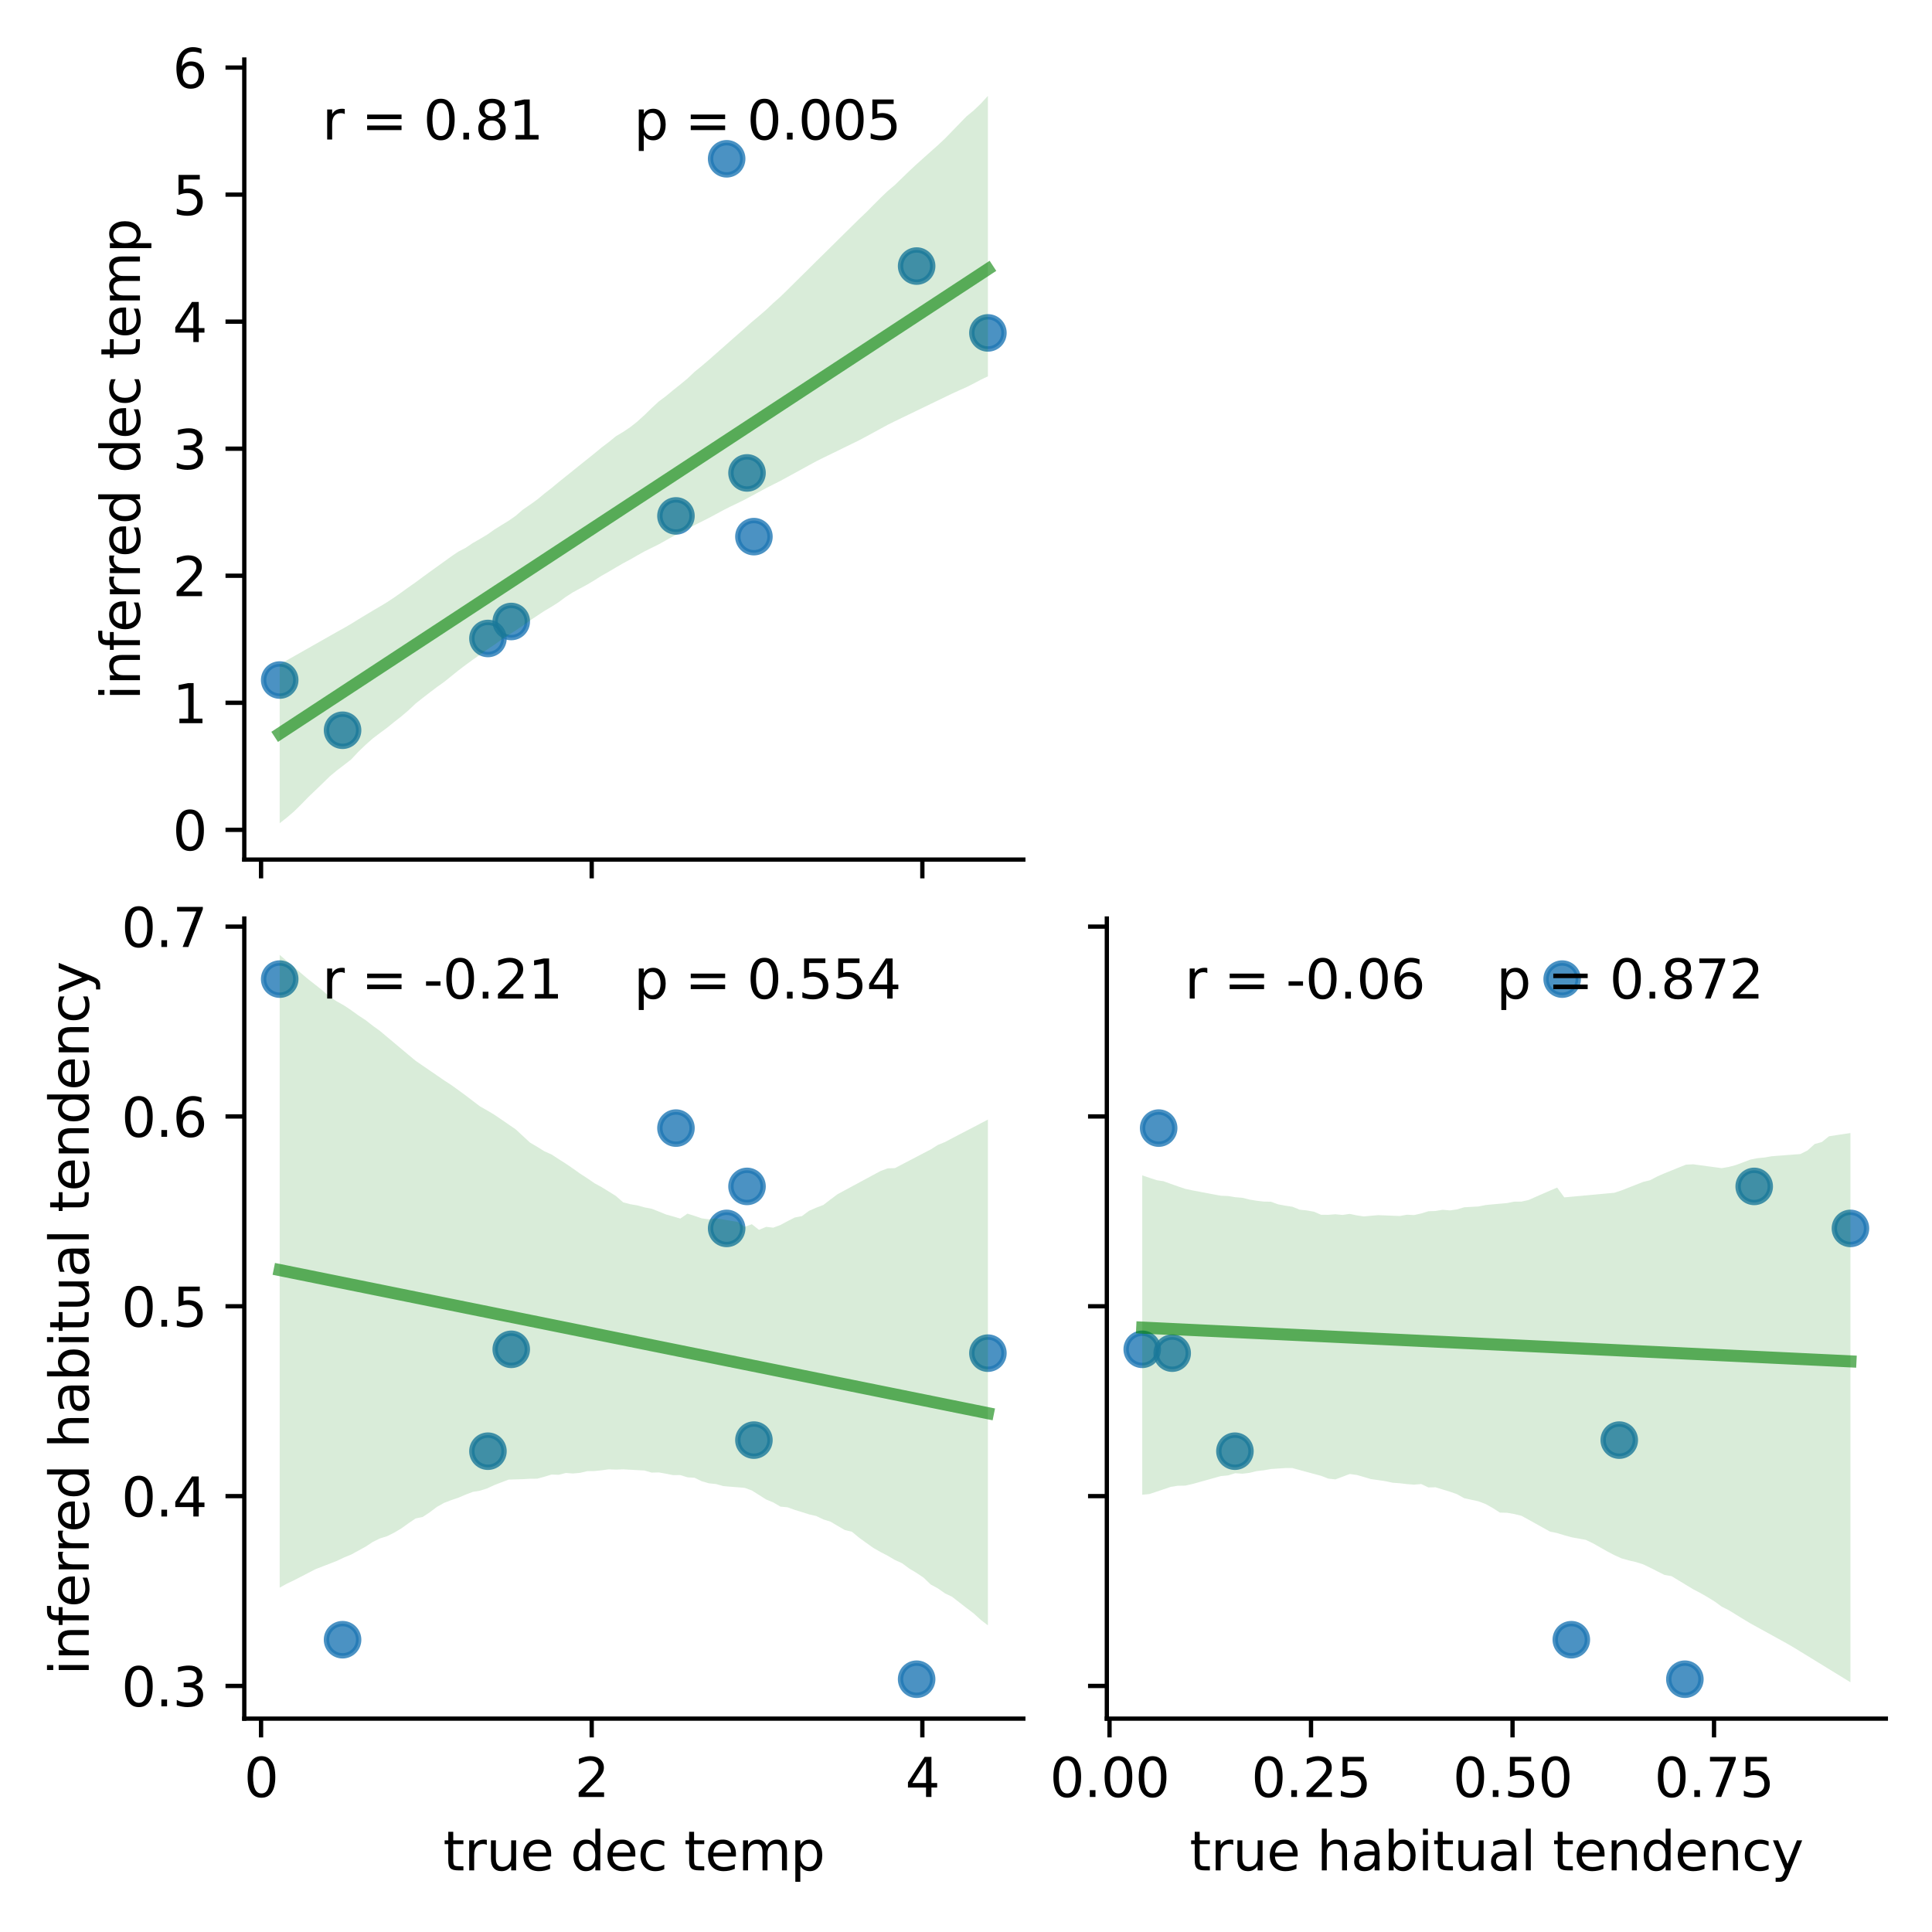 <?xml version="1.0" encoding="utf-8" standalone="no"?>
<!DOCTYPE svg PUBLIC "-//W3C//DTD SVG 1.1//EN"
  "http://www.w3.org/Graphics/SVG/1.1/DTD/svg11.dtd">
<svg xmlns:xlink="http://www.w3.org/1999/xlink" width="360pt" height="360pt" viewBox="0 0 360 360" xmlns="http://www.w3.org/2000/svg" version="1.1">
 <defs>
  <style type="text/css">*{stroke-linejoin: round; stroke-linecap: butt}</style>
 </defs>
 <g id="figure_1">
  <g id="patch_1">
   <path d="M 0 360 
L 360 360 
L 360 0 
L 0 0 
z
" style="fill: #ffffff"/>
  </g>
  <g id="axes_1">
   <g id="patch_2">
    <path d="M 45.52 160.171 
L 190.679 160.171 
L 190.679 11.091 
L 45.52 11.091 
z
" style="fill: #ffffff"/>
   </g>
   <g id="PathCollection_1">
    <defs>
     <path id="med5a63d70c" d="M 0 3 
C 0.796 3 1.559 2.684 2.121 2.121 
C 2.684 1.559 3 0.796 3 0 
C 3 -0.796 2.684 -1.559 2.121 -2.121 
C 1.559 -2.684 0.796 -3 0 -3 
C -0.796 -3 -1.559 -2.684 -2.121 -2.121 
C -2.684 -1.559 -3 -0.796 -3 0 
C -3 0.796 -2.684 1.559 -2.121 2.121 
C -1.559 2.684 -0.796 3 0 3 
z
" style="stroke: #1f77b4; stroke-opacity: 0.8"/>
    </defs>
    <g clip-path="url(#pa7e390ddde)">
     <use xlink:href="#med5a63d70c" x="135.4" y="29.589" style="fill: #1f77b4; fill-opacity: 0.8; stroke: #1f77b4; stroke-opacity: 0.8"/>
     <use xlink:href="#med5a63d70c" x="140.481" y="99.994" style="fill: #1f77b4; fill-opacity: 0.8; stroke: #1f77b4; stroke-opacity: 0.8"/>
     <use xlink:href="#med5a63d70c" x="63.831" y="136.071" style="fill: #1f77b4; fill-opacity: 0.8; stroke: #1f77b4; stroke-opacity: 0.8"/>
     <use xlink:href="#med5a63d70c" x="184.081" y="62.032" style="fill: #1f77b4; fill-opacity: 0.8; stroke: #1f77b4; stroke-opacity: 0.8"/>
     <use xlink:href="#med5a63d70c" x="52.118" y="126.715" style="fill: #1f77b4; fill-opacity: 0.8; stroke: #1f77b4; stroke-opacity: 0.8"/>
     <use xlink:href="#med5a63d70c" x="90.92" y="118.97" style="fill: #1f77b4; fill-opacity: 0.8; stroke: #1f77b4; stroke-opacity: 0.8"/>
     <use xlink:href="#med5a63d70c" x="125.955" y="96.134" style="fill: #1f77b4; fill-opacity: 0.8; stroke: #1f77b4; stroke-opacity: 0.8"/>
     <use xlink:href="#med5a63d70c" x="170.801" y="49.577" style="fill: #1f77b4; fill-opacity: 0.8; stroke: #1f77b4; stroke-opacity: 0.8"/>
     <use xlink:href="#med5a63d70c" x="139.196" y="88.122" style="fill: #1f77b4; fill-opacity: 0.8; stroke: #1f77b4; stroke-opacity: 0.8"/>
     <use xlink:href="#med5a63d70c" x="95.263" y="115.806" style="fill: #1f77b4; fill-opacity: 0.8; stroke: #1f77b4; stroke-opacity: 0.8"/>
    </g>
   </g>
   <g id="PolyCollection_1">
    <path d="M 52.118 123.798 
L 52.118 153.395 
L 53.451 152.345 
L 54.784 151.207 
L 56.117 149.894 
L 57.45 148.523 
L 58.783 147.251 
L 60.116 145.966 
L 61.449 144.666 
L 62.782 143.554 
L 64.115 142.54 
L 65.448 141.501 
L 66.781 140.074 
L 68.114 138.796 
L 69.447 137.613 
L 70.78 136.6 
L 72.112 135.619 
L 73.445 134.536 
L 74.778 133.492 
L 76.111 132.357 
L 77.444 131.097 
L 78.777 130.042 
L 80.11 129.014 
L 81.443 128.003 
L 82.776 127.054 
L 84.109 125.981 
L 85.442 124.904 
L 86.775 123.898 
L 88.108 122.925 
L 89.441 121.988 
L 90.774 121.029 
L 92.107 120.154 
L 93.44 119.187 
L 94.773 118.32 
L 96.106 117.471 
L 97.439 116.576 
L 98.772 115.61 
L 100.105 114.72 
L 101.438 113.843 
L 102.77 113.059 
L 104.103 112.204 
L 105.436 111.215 
L 106.769 110.36 
L 108.102 109.638 
L 109.435 108.92 
L 110.768 108.121 
L 112.101 107.278 
L 113.434 106.528 
L 114.767 105.738 
L 116.1 104.964 
L 117.433 104.253 
L 118.766 103.486 
L 120.099 102.741 
L 121.432 102.079 
L 122.765 101.418 
L 124.098 100.674 
L 125.431 99.923 
L 126.764 99.292 
L 128.097 98.546 
L 129.43 97.844 
L 130.763 97.181 
L 132.096 96.511 
L 133.428 95.796 
L 134.761 95.075 
L 136.094 94.395 
L 137.427 93.763 
L 138.76 93.104 
L 140.093 92.386 
L 141.426 91.667 
L 142.759 90.949 
L 144.092 90.273 
L 145.425 89.599 
L 146.758 88.871 
L 148.091 88.142 
L 149.424 87.413 
L 150.757 86.682 
L 152.09 85.955 
L 153.423 85.29 
L 154.756 84.64 
L 156.089 83.997 
L 157.422 83.339 
L 158.755 82.691 
L 160.088 82.039 
L 161.421 81.329 
L 162.754 80.604 
L 164.086 79.878 
L 165.419 79.153 
L 166.752 78.488 
L 168.085 77.845 
L 169.418 77.202 
L 170.751 76.558 
L 172.084 75.915 
L 173.417 75.271 
L 174.75 74.628 
L 176.083 73.984 
L 177.416 73.341 
L 178.749 72.734 
L 180.082 72.144 
L 181.415 71.472 
L 182.748 70.766 
L 184.081 70.124 
L 184.081 17.867 
L 184.081 17.867 
L 182.748 19.328 
L 181.415 20.596 
L 180.082 21.694 
L 178.749 23.067 
L 177.416 24.444 
L 176.083 25.82 
L 174.75 27.065 
L 173.417 28.252 
L 172.084 29.44 
L 170.751 30.635 
L 169.418 31.878 
L 168.085 33.169 
L 166.752 34.461 
L 165.419 35.588 
L 164.086 36.863 
L 162.754 38.194 
L 161.421 39.547 
L 160.088 40.813 
L 158.755 42.125 
L 157.422 43.44 
L 156.089 44.756 
L 154.756 46.073 
L 153.423 47.389 
L 152.09 48.695 
L 150.757 50.026 
L 149.424 51.341 
L 148.091 52.657 
L 146.758 53.983 
L 145.425 55.284 
L 144.092 56.463 
L 142.759 57.728 
L 141.426 58.88 
L 140.093 59.994 
L 138.76 61.185 
L 137.427 62.348 
L 136.094 63.524 
L 134.761 64.701 
L 133.428 65.877 
L 132.096 67.053 
L 130.763 68.188 
L 129.43 69.278 
L 128.097 70.541 
L 126.764 71.639 
L 125.431 72.701 
L 124.098 73.807 
L 122.765 74.798 
L 121.432 76.025 
L 120.099 77.33 
L 118.766 78.542 
L 117.433 79.597 
L 116.1 80.492 
L 114.767 81.287 
L 113.434 82.374 
L 112.101 83.382 
L 110.768 84.49 
L 109.435 85.556 
L 108.102 86.623 
L 106.769 87.692 
L 105.436 88.763 
L 104.103 89.834 
L 102.77 90.942 
L 101.438 91.976 
L 100.105 93.083 
L 98.772 94.042 
L 97.439 94.951 
L 96.106 96.103 
L 94.773 97.038 
L 93.44 97.851 
L 92.107 98.688 
L 90.774 99.626 
L 89.441 100.423 
L 88.108 101.177 
L 86.775 102.078 
L 85.442 102.768 
L 84.109 103.665 
L 82.776 104.628 
L 81.443 105.586 
L 80.11 106.544 
L 78.777 107.513 
L 77.444 108.505 
L 76.111 109.438 
L 74.778 110.401 
L 73.445 111.339 
L 72.112 112.217 
L 70.78 113.017 
L 69.447 113.795 
L 68.114 114.599 
L 66.781 115.405 
L 65.448 116.231 
L 64.115 117.007 
L 62.782 117.746 
L 61.449 118.502 
L 60.116 119.259 
L 58.783 120.015 
L 57.45 120.772 
L 56.117 121.528 
L 54.784 122.284 
L 53.451 123.041 
L 52.118 123.798 
z
" clip-path="url(#pa7e390ddde)" style="fill: #008000; fill-opacity: 0.15"/>
   </g>
   <g id="matplotlib.axis_1">
    <g id="xtick_1">
     <g id="line2d_1">
      <defs>
       <path id="ma613d0c9e2" d="M 0 0 
L 0 3.5 
" style="stroke: #000000; stroke-width: 0.8"/>
      </defs>
      <g>
       <use xlink:href="#ma613d0c9e2" x="48.644" y="160.171" style="stroke: #000000; stroke-width: 0.8"/>
      </g>
     </g>
    </g>
    <g id="xtick_2">
     <g id="line2d_2">
      <g>
       <use xlink:href="#ma613d0c9e2" x="110.255" y="160.171" style="stroke: #000000; stroke-width: 0.8"/>
      </g>
     </g>
    </g>
    <g id="xtick_3">
     <g id="line2d_3">
      <g>
       <use xlink:href="#ma613d0c9e2" x="171.866" y="160.171" style="stroke: #000000; stroke-width: 0.8"/>
      </g>
     </g>
    </g>
   </g>
   <g id="matplotlib.axis_2">
    <g id="ytick_1">
     <g id="line2d_4">
      <defs>
       <path id="m4b43a659da" d="M 0 0 
L -3.5 0 
" style="stroke: #000000; stroke-width: 0.8"/>
      </defs>
      <g>
       <use xlink:href="#m4b43a659da" x="45.52" y="154.627" style="stroke: #000000; stroke-width: 0.8"/>
      </g>
     </g>
     <g id="text_1">
      <!-- 0 -->
      <g transform="translate(32.157 158.427) scale(0.1 -0.1)">
       <defs>
        <path id="DejaVuSans-30" d="M 2034 4250 
Q 1547 4250 1301 3770 
Q 1056 3291 1056 2328 
Q 1056 1369 1301 889 
Q 1547 409 2034 409 
Q 2525 409 2770 889 
Q 3016 1369 3016 2328 
Q 3016 3291 2770 3770 
Q 2525 4250 2034 4250 
z
M 2034 4750 
Q 2819 4750 3233 4129 
Q 3647 3509 3647 2328 
Q 3647 1150 3233 529 
Q 2819 -91 2034 -91 
Q 1250 -91 836 529 
Q 422 1150 422 2328 
Q 422 3509 836 4129 
Q 1250 4750 2034 4750 
z
" transform="scale(0.016)"/>
       </defs>
       <use xlink:href="#DejaVuSans-30"/>
      </g>
     </g>
    </g>
    <g id="ytick_2">
     <g id="line2d_5">
      <g>
       <use xlink:href="#m4b43a659da" x="45.52" y="130.954" style="stroke: #000000; stroke-width: 0.8"/>
      </g>
     </g>
     <g id="text_2">
      <!-- 1 -->
      <g transform="translate(32.157 134.753) scale(0.1 -0.1)">
       <defs>
        <path id="DejaVuSans-31" d="M 794 531 
L 1825 531 
L 1825 4091 
L 703 3866 
L 703 4441 
L 1819 4666 
L 2450 4666 
L 2450 531 
L 3481 531 
L 3481 0 
L 794 0 
L 794 531 
z
" transform="scale(0.016)"/>
       </defs>
       <use xlink:href="#DejaVuSans-31"/>
      </g>
     </g>
    </g>
    <g id="ytick_3">
     <g id="line2d_6">
      <g>
       <use xlink:href="#m4b43a659da" x="45.52" y="107.281" style="stroke: #000000; stroke-width: 0.8"/>
      </g>
     </g>
     <g id="text_3">
      <!-- 2 -->
      <g transform="translate(32.157 111.08) scale(0.1 -0.1)">
       <defs>
        <path id="DejaVuSans-32" d="M 1228 531 
L 3431 531 
L 3431 0 
L 469 0 
L 469 531 
Q 828 903 1448 1529 
Q 2069 2156 2228 2338 
Q 2531 2678 2651 2914 
Q 2772 3150 2772 3378 
Q 2772 3750 2511 3984 
Q 2250 4219 1831 4219 
Q 1534 4219 1204 4116 
Q 875 4013 500 3803 
L 500 4441 
Q 881 4594 1212 4672 
Q 1544 4750 1819 4750 
Q 2544 4750 2975 4387 
Q 3406 4025 3406 3419 
Q 3406 3131 3298 2873 
Q 3191 2616 2906 2266 
Q 2828 2175 2409 1742 
Q 1991 1309 1228 531 
z
" transform="scale(0.016)"/>
       </defs>
       <use xlink:href="#DejaVuSans-32"/>
      </g>
     </g>
    </g>
    <g id="ytick_4">
     <g id="line2d_7">
      <g>
       <use xlink:href="#m4b43a659da" x="45.52" y="83.608" style="stroke: #000000; stroke-width: 0.8"/>
      </g>
     </g>
     <g id="text_4">
      <!-- 3 -->
      <g transform="translate(32.157 87.407) scale(0.1 -0.1)">
       <defs>
        <path id="DejaVuSans-33" d="M 2597 2516 
Q 3050 2419 3304 2112 
Q 3559 1806 3559 1356 
Q 3559 666 3084 287 
Q 2609 -91 1734 -91 
Q 1441 -91 1130 -33 
Q 819 25 488 141 
L 488 750 
Q 750 597 1062 519 
Q 1375 441 1716 441 
Q 2309 441 2620 675 
Q 2931 909 2931 1356 
Q 2931 1769 2642 2001 
Q 2353 2234 1838 2234 
L 1294 2234 
L 1294 2753 
L 1863 2753 
Q 2328 2753 2575 2939 
Q 2822 3125 2822 3475 
Q 2822 3834 2567 4026 
Q 2313 4219 1838 4219 
Q 1578 4219 1281 4162 
Q 984 4106 628 3988 
L 628 4550 
Q 988 4650 1302 4700 
Q 1616 4750 1894 4750 
Q 2613 4750 3031 4423 
Q 3450 4097 3450 3541 
Q 3450 3153 3228 2886 
Q 3006 2619 2597 2516 
z
" transform="scale(0.016)"/>
       </defs>
       <use xlink:href="#DejaVuSans-33"/>
      </g>
     </g>
    </g>
    <g id="ytick_5">
     <g id="line2d_8">
      <g>
       <use xlink:href="#m4b43a659da" x="45.52" y="59.934" style="stroke: #000000; stroke-width: 0.8"/>
      </g>
     </g>
     <g id="text_5">
      <!-- 4 -->
      <g transform="translate(32.157 63.734) scale(0.1 -0.1)">
       <defs>
        <path id="DejaVuSans-34" d="M 2419 4116 
L 825 1625 
L 2419 1625 
L 2419 4116 
z
M 2253 4666 
L 3047 4666 
L 3047 1625 
L 3713 1625 
L 3713 1100 
L 3047 1100 
L 3047 0 
L 2419 0 
L 2419 1100 
L 313 1100 
L 313 1709 
L 2253 4666 
z
" transform="scale(0.016)"/>
       </defs>
       <use xlink:href="#DejaVuSans-34"/>
      </g>
     </g>
    </g>
    <g id="ytick_6">
     <g id="line2d_9">
      <g>
       <use xlink:href="#m4b43a659da" x="45.52" y="36.261" style="stroke: #000000; stroke-width: 0.8"/>
      </g>
     </g>
     <g id="text_6">
      <!-- 5 -->
      <g transform="translate(32.157 40.06) scale(0.1 -0.1)">
       <defs>
        <path id="DejaVuSans-35" d="M 691 4666 
L 3169 4666 
L 3169 4134 
L 1269 4134 
L 1269 2991 
Q 1406 3038 1543 3061 
Q 1681 3084 1819 3084 
Q 2600 3084 3056 2656 
Q 3513 2228 3513 1497 
Q 3513 744 3044 326 
Q 2575 -91 1722 -91 
Q 1428 -91 1123 -41 
Q 819 9 494 109 
L 494 744 
Q 775 591 1075 516 
Q 1375 441 1709 441 
Q 2250 441 2565 725 
Q 2881 1009 2881 1497 
Q 2881 1984 2565 2268 
Q 2250 2553 1709 2553 
Q 1456 2553 1204 2497 
Q 953 2441 691 2322 
L 691 4666 
z
" transform="scale(0.016)"/>
       </defs>
       <use xlink:href="#DejaVuSans-35"/>
      </g>
     </g>
    </g>
    <g id="ytick_7">
     <g id="line2d_10">
      <g>
       <use xlink:href="#m4b43a659da" x="45.52" y="12.588" style="stroke: #000000; stroke-width: 0.8"/>
      </g>
     </g>
     <g id="text_7">
      <!-- 6 -->
      <g transform="translate(32.157 16.387) scale(0.1 -0.1)">
       <defs>
        <path id="DejaVuSans-36" d="M 2113 2584 
Q 1688 2584 1439 2293 
Q 1191 2003 1191 1497 
Q 1191 994 1439 701 
Q 1688 409 2113 409 
Q 2538 409 2786 701 
Q 3034 994 3034 1497 
Q 3034 2003 2786 2293 
Q 2538 2584 2113 2584 
z
M 3366 4563 
L 3366 3988 
Q 3128 4100 2886 4159 
Q 2644 4219 2406 4219 
Q 1781 4219 1451 3797 
Q 1122 3375 1075 2522 
Q 1259 2794 1537 2939 
Q 1816 3084 2150 3084 
Q 2853 3084 3261 2657 
Q 3669 2231 3669 1497 
Q 3669 778 3244 343 
Q 2819 -91 2113 -91 
Q 1303 -91 875 529 
Q 447 1150 447 2328 
Q 447 3434 972 4092 
Q 1497 4750 2381 4750 
Q 2619 4750 2861 4703 
Q 3103 4656 3366 4563 
z
" transform="scale(0.016)"/>
       </defs>
       <use xlink:href="#DejaVuSans-36"/>
      </g>
     </g>
    </g>
    <g id="text_8">
     <!-- inferred dec temp -->
     <g transform="translate(26.078 130.447) rotate(-90) scale(0.1 -0.1)">
      <defs>
       <path id="DejaVuSans-69" d="M 603 3500 
L 1178 3500 
L 1178 0 
L 603 0 
L 603 3500 
z
M 603 4863 
L 1178 4863 
L 1178 4134 
L 603 4134 
L 603 4863 
z
" transform="scale(0.016)"/>
       <path id="DejaVuSans-6e" d="M 3513 2113 
L 3513 0 
L 2938 0 
L 2938 2094 
Q 2938 2591 2744 2837 
Q 2550 3084 2163 3084 
Q 1697 3084 1428 2787 
Q 1159 2491 1159 1978 
L 1159 0 
L 581 0 
L 581 3500 
L 1159 3500 
L 1159 2956 
Q 1366 3272 1645 3428 
Q 1925 3584 2291 3584 
Q 2894 3584 3203 3211 
Q 3513 2838 3513 2113 
z
" transform="scale(0.016)"/>
       <path id="DejaVuSans-66" d="M 2375 4863 
L 2375 4384 
L 1825 4384 
Q 1516 4384 1395 4259 
Q 1275 4134 1275 3809 
L 1275 3500 
L 2222 3500 
L 2222 3053 
L 1275 3053 
L 1275 0 
L 697 0 
L 697 3053 
L 147 3053 
L 147 3500 
L 697 3500 
L 697 3744 
Q 697 4328 969 4595 
Q 1241 4863 1831 4863 
L 2375 4863 
z
" transform="scale(0.016)"/>
       <path id="DejaVuSans-65" d="M 3597 1894 
L 3597 1613 
L 953 1613 
Q 991 1019 1311 708 
Q 1631 397 2203 397 
Q 2534 397 2845 478 
Q 3156 559 3463 722 
L 3463 178 
Q 3153 47 2828 -22 
Q 2503 -91 2169 -91 
Q 1331 -91 842 396 
Q 353 884 353 1716 
Q 353 2575 817 3079 
Q 1281 3584 2069 3584 
Q 2775 3584 3186 3129 
Q 3597 2675 3597 1894 
z
M 3022 2063 
Q 3016 2534 2758 2815 
Q 2500 3097 2075 3097 
Q 1594 3097 1305 2825 
Q 1016 2553 972 2059 
L 3022 2063 
z
" transform="scale(0.016)"/>
       <path id="DejaVuSans-72" d="M 2631 2963 
Q 2534 3019 2420 3045 
Q 2306 3072 2169 3072 
Q 1681 3072 1420 2755 
Q 1159 2438 1159 1844 
L 1159 0 
L 581 0 
L 581 3500 
L 1159 3500 
L 1159 2956 
Q 1341 3275 1631 3429 
Q 1922 3584 2338 3584 
Q 2397 3584 2469 3576 
Q 2541 3569 2628 3553 
L 2631 2963 
z
" transform="scale(0.016)"/>
       <path id="DejaVuSans-64" d="M 2906 2969 
L 2906 4863 
L 3481 4863 
L 3481 0 
L 2906 0 
L 2906 525 
Q 2725 213 2448 61 
Q 2172 -91 1784 -91 
Q 1150 -91 751 415 
Q 353 922 353 1747 
Q 353 2572 751 3078 
Q 1150 3584 1784 3584 
Q 2172 3584 2448 3432 
Q 2725 3281 2906 2969 
z
M 947 1747 
Q 947 1113 1208 752 
Q 1469 391 1925 391 
Q 2381 391 2643 752 
Q 2906 1113 2906 1747 
Q 2906 2381 2643 2742 
Q 2381 3103 1925 3103 
Q 1469 3103 1208 2742 
Q 947 2381 947 1747 
z
" transform="scale(0.016)"/>
       <path id="DejaVuSans-20" transform="scale(0.016)"/>
       <path id="DejaVuSans-63" d="M 3122 3366 
L 3122 2828 
Q 2878 2963 2633 3030 
Q 2388 3097 2138 3097 
Q 1578 3097 1268 2742 
Q 959 2388 959 1747 
Q 959 1106 1268 751 
Q 1578 397 2138 397 
Q 2388 397 2633 464 
Q 2878 531 3122 666 
L 3122 134 
Q 2881 22 2623 -34 
Q 2366 -91 2075 -91 
Q 1284 -91 818 406 
Q 353 903 353 1747 
Q 353 2603 823 3093 
Q 1294 3584 2113 3584 
Q 2378 3584 2631 3529 
Q 2884 3475 3122 3366 
z
" transform="scale(0.016)"/>
       <path id="DejaVuSans-74" d="M 1172 4494 
L 1172 3500 
L 2356 3500 
L 2356 3053 
L 1172 3053 
L 1172 1153 
Q 1172 725 1289 603 
Q 1406 481 1766 481 
L 2356 481 
L 2356 0 
L 1766 0 
Q 1100 0 847 248 
Q 594 497 594 1153 
L 594 3053 
L 172 3053 
L 172 3500 
L 594 3500 
L 594 4494 
L 1172 4494 
z
" transform="scale(0.016)"/>
       <path id="DejaVuSans-6d" d="M 3328 2828 
Q 3544 3216 3844 3400 
Q 4144 3584 4550 3584 
Q 5097 3584 5394 3201 
Q 5691 2819 5691 2113 
L 5691 0 
L 5113 0 
L 5113 2094 
Q 5113 2597 4934 2840 
Q 4756 3084 4391 3084 
Q 3944 3084 3684 2787 
Q 3425 2491 3425 1978 
L 3425 0 
L 2847 0 
L 2847 2094 
Q 2847 2600 2669 2842 
Q 2491 3084 2119 3084 
Q 1678 3084 1418 2786 
Q 1159 2488 1159 1978 
L 1159 0 
L 581 0 
L 581 3500 
L 1159 3500 
L 1159 2956 
Q 1356 3278 1631 3431 
Q 1906 3584 2284 3584 
Q 2666 3584 2933 3390 
Q 3200 3197 3328 2828 
z
" transform="scale(0.016)"/>
       <path id="DejaVuSans-70" d="M 1159 525 
L 1159 -1331 
L 581 -1331 
L 581 3500 
L 1159 3500 
L 1159 2969 
Q 1341 3281 1617 3432 
Q 1894 3584 2278 3584 
Q 2916 3584 3314 3078 
Q 3713 2572 3713 1747 
Q 3713 922 3314 415 
Q 2916 -91 2278 -91 
Q 1894 -91 1617 61 
Q 1341 213 1159 525 
z
M 3116 1747 
Q 3116 2381 2855 2742 
Q 2594 3103 2138 3103 
Q 1681 3103 1420 2742 
Q 1159 2381 1159 1747 
Q 1159 1113 1420 752 
Q 1681 391 2138 391 
Q 2594 391 2855 752 
Q 3116 1113 3116 1747 
z
" transform="scale(0.016)"/>
      </defs>
      <use xlink:href="#DejaVuSans-69"/>
      <use xlink:href="#DejaVuSans-6e" x="27.783"/>
      <use xlink:href="#DejaVuSans-66" x="91.162"/>
      <use xlink:href="#DejaVuSans-65" x="126.367"/>
      <use xlink:href="#DejaVuSans-72" x="187.891"/>
      <use xlink:href="#DejaVuSans-72" x="227.254"/>
      <use xlink:href="#DejaVuSans-65" x="266.117"/>
      <use xlink:href="#DejaVuSans-64" x="327.641"/>
      <use xlink:href="#DejaVuSans-20" x="391.117"/>
      <use xlink:href="#DejaVuSans-64" x="422.904"/>
      <use xlink:href="#DejaVuSans-65" x="486.381"/>
      <use xlink:href="#DejaVuSans-63" x="547.904"/>
      <use xlink:href="#DejaVuSans-20" x="602.885"/>
      <use xlink:href="#DejaVuSans-74" x="634.672"/>
      <use xlink:href="#DejaVuSans-65" x="673.881"/>
      <use xlink:href="#DejaVuSans-6d" x="735.404"/>
      <use xlink:href="#DejaVuSans-70" x="832.816"/>
     </g>
    </g>
   </g>
   <g id="line2d_11">
    <path d="M 52.118 136.689 
L 53.451 135.815 
L 54.784 134.941 
L 56.117 134.067 
L 57.45 133.193 
L 58.783 132.318 
L 60.116 131.444 
L 61.449 130.57 
L 62.782 129.696 
L 64.115 128.822 
L 65.448 127.948 
L 66.781 127.074 
L 68.114 126.2 
L 69.447 125.325 
L 70.78 124.451 
L 72.112 123.577 
L 73.445 122.703 
L 74.778 121.829 
L 76.111 120.955 
L 77.444 120.081 
L 78.777 119.206 
L 80.11 118.332 
L 81.443 117.458 
L 82.776 116.584 
L 84.109 115.71 
L 85.442 114.836 
L 86.775 113.962 
L 88.108 113.087 
L 89.441 112.213 
L 90.774 111.339 
L 92.107 110.465 
L 93.44 109.591 
L 94.773 108.717 
L 96.106 107.843 
L 97.439 106.968 
L 98.772 106.094 
L 100.105 105.22 
L 101.438 104.346 
L 102.77 103.472 
L 104.103 102.598 
L 105.436 101.724 
L 106.769 100.849 
L 108.102 99.975 
L 109.435 99.101 
L 110.768 98.227 
L 112.101 97.353 
L 113.434 96.479 
L 114.767 95.605 
L 116.1 94.73 
L 117.433 93.856 
L 118.766 92.982 
L 120.099 92.108 
L 121.432 91.234 
L 122.765 90.36 
L 124.098 89.486 
L 125.431 88.611 
L 126.764 87.737 
L 128.097 86.863 
L 129.43 85.989 
L 130.763 85.115 
L 132.096 84.241 
L 133.428 83.367 
L 134.761 82.492 
L 136.094 81.618 
L 137.427 80.744 
L 138.76 79.87 
L 140.093 78.996 
L 141.426 78.122 
L 142.759 77.248 
L 144.092 76.374 
L 145.425 75.499 
L 146.758 74.625 
L 148.091 73.751 
L 149.424 72.877 
L 150.757 72.003 
L 152.09 71.129 
L 153.423 70.255 
L 154.756 69.38 
L 156.089 68.506 
L 157.422 67.632 
L 158.755 66.758 
L 160.088 65.884 
L 161.421 65.01 
L 162.754 64.136 
L 164.086 63.261 
L 165.419 62.387 
L 166.752 61.513 
L 168.085 60.639 
L 169.418 59.765 
L 170.751 58.891 
L 172.084 58.017 
L 173.417 57.142 
L 174.75 56.268 
L 176.083 55.394 
L 177.416 54.52 
L 178.749 53.646 
L 180.082 52.772 
L 181.415 51.898 
L 182.748 51.023 
L 184.081 50.149 
" clip-path="url(#pa7e390ddde)" style="fill: none; stroke: #008000; stroke-opacity: 0.6; stroke-width: 2.25; stroke-linecap: square"/>
   </g>
   <g id="patch_3">
    <path d="M 45.52 160.171 
L 45.52 11.091 
" style="fill: none; stroke: #000000; stroke-width: 0.8; stroke-linejoin: miter; stroke-linecap: square"/>
   </g>
   <g id="patch_4">
    <path d="M 45.52 160.171 
L 190.679 160.171 
" style="fill: none; stroke: #000000; stroke-width: 0.8; stroke-linejoin: miter; stroke-linecap: square"/>
   </g>
   <g id="text_9">
    <!-- r = 0.81  -->
    <g transform="translate(60.036 25.999) scale(0.1 -0.1)">
     <defs>
      <path id="DejaVuSans-3d" d="M 678 2906 
L 4684 2906 
L 4684 2381 
L 678 2381 
L 678 2906 
z
M 678 1631 
L 4684 1631 
L 4684 1100 
L 678 1100 
L 678 1631 
z
" transform="scale(0.016)"/>
      <path id="DejaVuSans-2e" d="M 684 794 
L 1344 794 
L 1344 0 
L 684 0 
L 684 794 
z
" transform="scale(0.016)"/>
      <path id="DejaVuSans-38" d="M 2034 2216 
Q 1584 2216 1326 1975 
Q 1069 1734 1069 1313 
Q 1069 891 1326 650 
Q 1584 409 2034 409 
Q 2484 409 2743 651 
Q 3003 894 3003 1313 
Q 3003 1734 2745 1975 
Q 2488 2216 2034 2216 
z
M 1403 2484 
Q 997 2584 770 2862 
Q 544 3141 544 3541 
Q 544 4100 942 4425 
Q 1341 4750 2034 4750 
Q 2731 4750 3128 4425 
Q 3525 4100 3525 3541 
Q 3525 3141 3298 2862 
Q 3072 2584 2669 2484 
Q 3125 2378 3379 2068 
Q 3634 1759 3634 1313 
Q 3634 634 3220 271 
Q 2806 -91 2034 -91 
Q 1263 -91 848 271 
Q 434 634 434 1313 
Q 434 1759 690 2068 
Q 947 2378 1403 2484 
z
M 1172 3481 
Q 1172 3119 1398 2916 
Q 1625 2713 2034 2713 
Q 2441 2713 2670 2916 
Q 2900 3119 2900 3481 
Q 2900 3844 2670 4047 
Q 2441 4250 2034 4250 
Q 1625 4250 1398 4047 
Q 1172 3844 1172 3481 
z
" transform="scale(0.016)"/>
     </defs>
     <use xlink:href="#DejaVuSans-72"/>
     <use xlink:href="#DejaVuSans-20" x="41.113"/>
     <use xlink:href="#DejaVuSans-3d" x="72.9"/>
     <use xlink:href="#DejaVuSans-20" x="156.689"/>
     <use xlink:href="#DejaVuSans-30" x="188.477"/>
     <use xlink:href="#DejaVuSans-2e" x="252.1"/>
     <use xlink:href="#DejaVuSans-38" x="283.887"/>
     <use xlink:href="#DejaVuSans-31" x="347.51"/>
     <use xlink:href="#DejaVuSans-20" x="411.133"/>
    </g>
   </g>
   <g id="text_10">
    <!-- p = 0.005 -->
    <g transform="translate(118.099 25.999) scale(0.1 -0.1)">
     <use xlink:href="#DejaVuSans-70"/>
     <use xlink:href="#DejaVuSans-20" x="63.477"/>
     <use xlink:href="#DejaVuSans-3d" x="95.264"/>
     <use xlink:href="#DejaVuSans-20" x="179.053"/>
     <use xlink:href="#DejaVuSans-30" x="210.84"/>
     <use xlink:href="#DejaVuSans-2e" x="274.463"/>
     <use xlink:href="#DejaVuSans-30" x="306.25"/>
     <use xlink:href="#DejaVuSans-30" x="369.873"/>
     <use xlink:href="#DejaVuSans-35" x="433.496"/>
    </g>
   </g>
  </g>
  <g id="axes_2">
   <g id="patch_5">
    <path d="M 45.52 320.24 
L 190.679 320.24 
L 190.679 171.16 
L 45.52 171.16 
z
" style="fill: #ffffff"/>
   </g>
   <g id="PathCollection_2">
    <g clip-path="url(#pf581ec67ca)">
     <use xlink:href="#med5a63d70c" x="135.4" y="228.896" style="fill: #1f77b4; fill-opacity: 0.8; stroke: #1f77b4; stroke-opacity: 0.8"/>
     <use xlink:href="#med5a63d70c" x="140.481" y="268.345" style="fill: #1f77b4; fill-opacity: 0.8; stroke: #1f77b4; stroke-opacity: 0.8"/>
     <use xlink:href="#med5a63d70c" x="63.831" y="305.538" style="fill: #1f77b4; fill-opacity: 0.8; stroke: #1f77b4; stroke-opacity: 0.8"/>
     <use xlink:href="#med5a63d70c" x="184.081" y="252.14" style="fill: #1f77b4; fill-opacity: 0.8; stroke: #1f77b4; stroke-opacity: 0.8"/>
     <use xlink:href="#med5a63d70c" x="52.118" y="182.442" style="fill: #1f77b4; fill-opacity: 0.8; stroke: #1f77b4; stroke-opacity: 0.8"/>
     <use xlink:href="#med5a63d70c" x="90.92" y="270.41" style="fill: #1f77b4; fill-opacity: 0.8; stroke: #1f77b4; stroke-opacity: 0.8"/>
     <use xlink:href="#med5a63d70c" x="125.955" y="210.206" style="fill: #1f77b4; fill-opacity: 0.8; stroke: #1f77b4; stroke-opacity: 0.8"/>
     <use xlink:href="#med5a63d70c" x="170.801" y="312.897" style="fill: #1f77b4; fill-opacity: 0.8; stroke: #1f77b4; stroke-opacity: 0.8"/>
     <use xlink:href="#med5a63d70c" x="139.196" y="221.069" style="fill: #1f77b4; fill-opacity: 0.8; stroke: #1f77b4; stroke-opacity: 0.8"/>
     <use xlink:href="#med5a63d70c" x="95.263" y="251.426" style="fill: #1f77b4; fill-opacity: 0.8; stroke: #1f77b4; stroke-opacity: 0.8"/>
    </g>
   </g>
   <g id="PolyCollection_2">
    <path d="M 52.118 177.936 
L 52.118 295.832 
L 53.451 295.099 
L 54.784 294.462 
L 56.117 293.775 
L 57.45 293.087 
L 58.783 292.4 
L 60.116 291.877 
L 61.449 291.367 
L 62.782 290.843 
L 64.115 290.212 
L 65.448 289.667 
L 66.781 288.937 
L 68.114 288.204 
L 69.447 287.33 
L 70.78 286.672 
L 72.112 286.255 
L 73.445 285.59 
L 74.778 284.8 
L 76.111 283.847 
L 77.444 282.942 
L 78.777 282.66 
L 80.11 281.769 
L 81.443 280.77 
L 82.776 280.028 
L 84.109 279.515 
L 85.442 279.063 
L 86.775 278.495 
L 88.108 277.988 
L 89.441 277.769 
L 90.774 277.344 
L 92.107 276.725 
L 93.44 276.209 
L 94.773 275.701 
L 96.106 275.663 
L 97.439 275.624 
L 98.772 275.542 
L 100.105 275.531 
L 101.438 275.168 
L 102.77 274.761 
L 104.103 274.805 
L 105.436 274.466 
L 106.769 274.566 
L 108.102 274.441 
L 109.435 274.129 
L 110.768 274.109 
L 112.101 273.967 
L 113.434 273.79 
L 114.767 273.843 
L 116.1 273.787 
L 117.433 273.861 
L 118.766 273.937 
L 120.099 274.006 
L 121.432 274.399 
L 122.765 274.365 
L 124.098 274.604 
L 125.431 274.869 
L 126.764 274.858 
L 128.097 275.279 
L 129.43 275.362 
L 130.763 276.01 
L 132.096 276.393 
L 133.428 276.531 
L 134.761 276.908 
L 136.094 277.026 
L 137.427 277.128 
L 138.76 277.243 
L 140.093 277.725 
L 141.426 278.565 
L 142.759 279.405 
L 144.092 279.96 
L 145.425 280.734 
L 146.758 280.865 
L 148.091 281.348 
L 149.424 281.756 
L 150.757 282.182 
L 152.09 282.485 
L 153.423 283.126 
L 154.756 283.539 
L 156.089 284.33 
L 157.422 285.101 
L 158.755 285.427 
L 160.088 286.534 
L 161.421 287.498 
L 162.754 288.444 
L 164.086 289.202 
L 165.419 289.896 
L 166.752 290.678 
L 168.085 291.281 
L 169.418 292.268 
L 170.751 293.072 
L 172.084 293.96 
L 173.417 295.243 
L 174.75 295.967 
L 176.083 296.898 
L 177.416 297.543 
L 178.749 298.582 
L 180.082 299.615 
L 181.415 300.623 
L 182.748 301.83 
L 184.081 302.865 
L 184.081 208.617 
L 184.081 208.617 
L 182.748 209.318 
L 181.415 210.019 
L 180.082 210.707 
L 178.749 211.401 
L 177.416 212.098 
L 176.083 212.801 
L 174.75 213.346 
L 173.417 214.188 
L 172.084 214.877 
L 170.751 215.574 
L 169.418 216.272 
L 168.085 216.969 
L 166.752 217.663 
L 165.419 217.704 
L 164.086 218.196 
L 162.754 218.915 
L 161.421 219.633 
L 160.088 220.352 
L 158.755 221.071 
L 157.422 221.79 
L 156.089 222.509 
L 154.756 223.495 
L 153.423 224.528 
L 152.09 225.034 
L 150.757 225.616 
L 149.424 226.609 
L 148.091 226.862 
L 146.758 227.54 
L 145.425 228.26 
L 144.092 228.76 
L 142.759 228.607 
L 141.426 229.161 
L 140.093 228.113 
L 138.76 228.606 
L 137.427 227.676 
L 136.094 227.459 
L 134.761 227.234 
L 133.428 227.015 
L 132.096 227.204 
L 130.763 227.024 
L 129.43 226.566 
L 128.097 226.144 
L 126.764 227.063 
L 125.431 226.667 
L 124.098 226.297 
L 122.765 225.752 
L 121.432 225.236 
L 120.099 224.978 
L 118.766 224.606 
L 117.433 224.385 
L 116.1 224.028 
L 114.767 222.852 
L 113.434 222.023 
L 112.101 221.202 
L 110.768 220.476 
L 109.435 219.555 
L 108.102 218.691 
L 106.769 217.747 
L 105.436 216.834 
L 104.103 215.986 
L 102.77 215.115 
L 101.438 214.523 
L 100.105 213.697 
L 98.772 212.914 
L 97.439 211.683 
L 96.106 210.446 
L 94.773 209.529 
L 93.44 208.615 
L 92.107 207.707 
L 90.774 206.912 
L 89.441 206.158 
L 88.108 205.145 
L 86.775 204.132 
L 85.442 203.151 
L 84.109 202.189 
L 82.776 201.321 
L 81.443 200.406 
L 80.11 199.491 
L 78.777 198.577 
L 77.444 197.662 
L 76.111 196.554 
L 74.778 195.436 
L 73.445 194.318 
L 72.112 193.201 
L 70.78 192.085 
L 69.447 191.122 
L 68.114 190.079 
L 66.781 189.209 
L 65.448 188.247 
L 64.115 187.354 
L 62.782 186.606 
L 61.449 185.784 
L 60.116 184.583 
L 58.783 183.518 
L 57.45 182.479 
L 56.117 181.352 
L 54.784 180.21 
L 53.451 179.073 
L 52.118 177.936 
z
" clip-path="url(#pf581ec67ca)" style="fill: #008000; fill-opacity: 0.15"/>
   </g>
   <g id="matplotlib.axis_3">
    <g id="xtick_4">
     <g id="line2d_12">
      <g>
       <use xlink:href="#ma613d0c9e2" x="48.644" y="320.24" style="stroke: #000000; stroke-width: 0.8"/>
      </g>
     </g>
     <g id="text_11">
      <!-- 0 -->
      <g transform="translate(45.463 334.838) scale(0.1 -0.1)">
       <use xlink:href="#DejaVuSans-30"/>
      </g>
     </g>
    </g>
    <g id="xtick_5">
     <g id="line2d_13">
      <g>
       <use xlink:href="#ma613d0c9e2" x="110.255" y="320.24" style="stroke: #000000; stroke-width: 0.8"/>
      </g>
     </g>
     <g id="text_12">
      <!-- 2 -->
      <g transform="translate(107.074 334.838) scale(0.1 -0.1)">
       <use xlink:href="#DejaVuSans-32"/>
      </g>
     </g>
    </g>
    <g id="xtick_6">
     <g id="line2d_14">
      <g>
       <use xlink:href="#ma613d0c9e2" x="171.866" y="320.24" style="stroke: #000000; stroke-width: 0.8"/>
      </g>
     </g>
     <g id="text_13">
      <!-- 4 -->
      <g transform="translate(168.684 334.838) scale(0.1 -0.1)">
       <use xlink:href="#DejaVuSans-34"/>
      </g>
     </g>
    </g>
    <g id="text_14">
     <!-- true dec temp -->
     <g transform="translate(82.579 348.517) scale(0.1 -0.1)">
      <defs>
       <path id="DejaVuSans-75" d="M 544 1381 
L 544 3500 
L 1119 3500 
L 1119 1403 
Q 1119 906 1312 657 
Q 1506 409 1894 409 
Q 2359 409 2629 706 
Q 2900 1003 2900 1516 
L 2900 3500 
L 3475 3500 
L 3475 0 
L 2900 0 
L 2900 538 
Q 2691 219 2414 64 
Q 2138 -91 1772 -91 
Q 1169 -91 856 284 
Q 544 659 544 1381 
z
M 1991 3584 
L 1991 3584 
z
" transform="scale(0.016)"/>
      </defs>
      <use xlink:href="#DejaVuSans-74"/>
      <use xlink:href="#DejaVuSans-72" x="39.209"/>
      <use xlink:href="#DejaVuSans-75" x="80.322"/>
      <use xlink:href="#DejaVuSans-65" x="143.701"/>
      <use xlink:href="#DejaVuSans-20" x="205.225"/>
      <use xlink:href="#DejaVuSans-64" x="237.012"/>
      <use xlink:href="#DejaVuSans-65" x="300.488"/>
      <use xlink:href="#DejaVuSans-63" x="362.012"/>
      <use xlink:href="#DejaVuSans-20" x="416.992"/>
      <use xlink:href="#DejaVuSans-74" x="448.779"/>
      <use xlink:href="#DejaVuSans-65" x="487.988"/>
      <use xlink:href="#DejaVuSans-6d" x="549.512"/>
      <use xlink:href="#DejaVuSans-70" x="646.924"/>
     </g>
    </g>
   </g>
   <g id="matplotlib.axis_4">
    <g id="ytick_8">
     <g id="line2d_15">
      <g>
       <use xlink:href="#m4b43a659da" x="45.52" y="314.152" style="stroke: #000000; stroke-width: 0.8"/>
      </g>
     </g>
     <g id="text_15">
      <!-- 0.3 -->
      <g transform="translate(22.617 317.951) scale(0.1 -0.1)">
       <use xlink:href="#DejaVuSans-30"/>
       <use xlink:href="#DejaVuSans-2e" x="63.623"/>
       <use xlink:href="#DejaVuSans-33" x="95.41"/>
      </g>
     </g>
    </g>
    <g id="ytick_9">
     <g id="line2d_16">
      <g>
       <use xlink:href="#m4b43a659da" x="45.52" y="278.778" style="stroke: #000000; stroke-width: 0.8"/>
      </g>
     </g>
     <g id="text_16">
      <!-- 0.4 -->
      <g transform="translate(22.617 282.578) scale(0.1 -0.1)">
       <use xlink:href="#DejaVuSans-30"/>
       <use xlink:href="#DejaVuSans-2e" x="63.623"/>
       <use xlink:href="#DejaVuSans-34" x="95.41"/>
      </g>
     </g>
    </g>
    <g id="ytick_10">
     <g id="line2d_17">
      <g>
       <use xlink:href="#m4b43a659da" x="45.52" y="243.405" style="stroke: #000000; stroke-width: 0.8"/>
      </g>
     </g>
     <g id="text_17">
      <!-- 0.5 -->
      <g transform="translate(22.617 247.204) scale(0.1 -0.1)">
       <use xlink:href="#DejaVuSans-30"/>
       <use xlink:href="#DejaVuSans-2e" x="63.623"/>
       <use xlink:href="#DejaVuSans-35" x="95.41"/>
      </g>
     </g>
    </g>
    <g id="ytick_11">
     <g id="line2d_18">
      <g>
       <use xlink:href="#m4b43a659da" x="45.52" y="208.032" style="stroke: #000000; stroke-width: 0.8"/>
      </g>
     </g>
     <g id="text_18">
      <!-- 0.6 -->
      <g transform="translate(22.617 211.831) scale(0.1 -0.1)">
       <use xlink:href="#DejaVuSans-30"/>
       <use xlink:href="#DejaVuSans-2e" x="63.623"/>
       <use xlink:href="#DejaVuSans-36" x="95.41"/>
      </g>
     </g>
    </g>
    <g id="ytick_12">
     <g id="line2d_19">
      <g>
       <use xlink:href="#m4b43a659da" x="45.52" y="172.659" style="stroke: #000000; stroke-width: 0.8"/>
      </g>
     </g>
     <g id="text_19">
      <!-- 0.7 -->
      <g transform="translate(22.617 176.458) scale(0.1 -0.1)">
       <defs>
        <path id="DejaVuSans-37" d="M 525 4666 
L 3525 4666 
L 3525 4397 
L 1831 0 
L 1172 0 
L 2766 4134 
L 525 4134 
L 525 4666 
z
" transform="scale(0.016)"/>
       </defs>
       <use xlink:href="#DejaVuSans-30"/>
       <use xlink:href="#DejaVuSans-2e" x="63.623"/>
       <use xlink:href="#DejaVuSans-37" x="95.41"/>
      </g>
     </g>
    </g>
    <g id="text_20">
     <!-- inferred habitual tendency -->
     <g transform="translate(16.537 312.146) rotate(-90) scale(0.1 -0.1)">
      <defs>
       <path id="DejaVuSans-68" d="M 3513 2113 
L 3513 0 
L 2938 0 
L 2938 2094 
Q 2938 2591 2744 2837 
Q 2550 3084 2163 3084 
Q 1697 3084 1428 2787 
Q 1159 2491 1159 1978 
L 1159 0 
L 581 0 
L 581 4863 
L 1159 4863 
L 1159 2956 
Q 1366 3272 1645 3428 
Q 1925 3584 2291 3584 
Q 2894 3584 3203 3211 
Q 3513 2838 3513 2113 
z
" transform="scale(0.016)"/>
       <path id="DejaVuSans-61" d="M 2194 1759 
Q 1497 1759 1228 1600 
Q 959 1441 959 1056 
Q 959 750 1161 570 
Q 1363 391 1709 391 
Q 2188 391 2477 730 
Q 2766 1069 2766 1631 
L 2766 1759 
L 2194 1759 
z
M 3341 1997 
L 3341 0 
L 2766 0 
L 2766 531 
Q 2569 213 2275 61 
Q 1981 -91 1556 -91 
Q 1019 -91 701 211 
Q 384 513 384 1019 
Q 384 1609 779 1909 
Q 1175 2209 1959 2209 
L 2766 2209 
L 2766 2266 
Q 2766 2663 2505 2880 
Q 2244 3097 1772 3097 
Q 1472 3097 1187 3025 
Q 903 2953 641 2809 
L 641 3341 
Q 956 3463 1253 3523 
Q 1550 3584 1831 3584 
Q 2591 3584 2966 3190 
Q 3341 2797 3341 1997 
z
" transform="scale(0.016)"/>
       <path id="DejaVuSans-62" d="M 3116 1747 
Q 3116 2381 2855 2742 
Q 2594 3103 2138 3103 
Q 1681 3103 1420 2742 
Q 1159 2381 1159 1747 
Q 1159 1113 1420 752 
Q 1681 391 2138 391 
Q 2594 391 2855 752 
Q 3116 1113 3116 1747 
z
M 1159 2969 
Q 1341 3281 1617 3432 
Q 1894 3584 2278 3584 
Q 2916 3584 3314 3078 
Q 3713 2572 3713 1747 
Q 3713 922 3314 415 
Q 2916 -91 2278 -91 
Q 1894 -91 1617 61 
Q 1341 213 1159 525 
L 1159 0 
L 581 0 
L 581 4863 
L 1159 4863 
L 1159 2969 
z
" transform="scale(0.016)"/>
       <path id="DejaVuSans-6c" d="M 603 4863 
L 1178 4863 
L 1178 0 
L 603 0 
L 603 4863 
z
" transform="scale(0.016)"/>
       <path id="DejaVuSans-79" d="M 2059 -325 
Q 1816 -950 1584 -1140 
Q 1353 -1331 966 -1331 
L 506 -1331 
L 506 -850 
L 844 -850 
Q 1081 -850 1212 -737 
Q 1344 -625 1503 -206 
L 1606 56 
L 191 3500 
L 800 3500 
L 1894 763 
L 2988 3500 
L 3597 3500 
L 2059 -325 
z
" transform="scale(0.016)"/>
      </defs>
      <use xlink:href="#DejaVuSans-69"/>
      <use xlink:href="#DejaVuSans-6e" x="27.783"/>
      <use xlink:href="#DejaVuSans-66" x="91.162"/>
      <use xlink:href="#DejaVuSans-65" x="126.367"/>
      <use xlink:href="#DejaVuSans-72" x="187.891"/>
      <use xlink:href="#DejaVuSans-72" x="227.254"/>
      <use xlink:href="#DejaVuSans-65" x="266.117"/>
      <use xlink:href="#DejaVuSans-64" x="327.641"/>
      <use xlink:href="#DejaVuSans-20" x="391.117"/>
      <use xlink:href="#DejaVuSans-68" x="422.904"/>
      <use xlink:href="#DejaVuSans-61" x="486.283"/>
      <use xlink:href="#DejaVuSans-62" x="547.562"/>
      <use xlink:href="#DejaVuSans-69" x="611.039"/>
      <use xlink:href="#DejaVuSans-74" x="638.822"/>
      <use xlink:href="#DejaVuSans-75" x="678.031"/>
      <use xlink:href="#DejaVuSans-61" x="741.41"/>
      <use xlink:href="#DejaVuSans-6c" x="802.689"/>
      <use xlink:href="#DejaVuSans-20" x="830.473"/>
      <use xlink:href="#DejaVuSans-74" x="862.26"/>
      <use xlink:href="#DejaVuSans-65" x="901.469"/>
      <use xlink:href="#DejaVuSans-6e" x="962.992"/>
      <use xlink:href="#DejaVuSans-64" x="1026.371"/>
      <use xlink:href="#DejaVuSans-65" x="1089.848"/>
      <use xlink:href="#DejaVuSans-6e" x="1151.371"/>
      <use xlink:href="#DejaVuSans-63" x="1214.75"/>
      <use xlink:href="#DejaVuSans-79" x="1269.73"/>
     </g>
    </g>
   </g>
   <g id="line2d_20">
    <path d="M 52.118 236.658 
L 53.451 236.927 
L 54.784 237.197 
L 56.117 237.466 
L 57.45 237.735 
L 58.783 238.005 
L 60.116 238.274 
L 61.449 238.544 
L 62.782 238.813 
L 64.115 239.082 
L 65.448 239.352 
L 66.781 239.621 
L 68.114 239.89 
L 69.447 240.16 
L 70.78 240.429 
L 72.112 240.699 
L 73.445 240.968 
L 74.778 241.237 
L 76.111 241.507 
L 77.444 241.776 
L 78.777 242.046 
L 80.11 242.315 
L 81.443 242.584 
L 82.776 242.854 
L 84.109 243.123 
L 85.442 243.392 
L 86.775 243.662 
L 88.108 243.931 
L 89.441 244.201 
L 90.774 244.47 
L 92.107 244.739 
L 93.44 245.009 
L 94.773 245.278 
L 96.106 245.547 
L 97.439 245.817 
L 98.772 246.086 
L 100.105 246.356 
L 101.438 246.625 
L 102.77 246.894 
L 104.103 247.164 
L 105.436 247.433 
L 106.769 247.702 
L 108.102 247.972 
L 109.435 248.241 
L 110.768 248.511 
L 112.101 248.78 
L 113.434 249.049 
L 114.767 249.319 
L 116.1 249.588 
L 117.433 249.858 
L 118.766 250.127 
L 120.099 250.396 
L 121.432 250.666 
L 122.765 250.935 
L 124.098 251.204 
L 125.431 251.474 
L 126.764 251.743 
L 128.097 252.013 
L 129.43 252.282 
L 130.763 252.551 
L 132.096 252.821 
L 133.428 253.09 
L 134.761 253.359 
L 136.094 253.629 
L 137.427 253.898 
L 138.76 254.168 
L 140.093 254.437 
L 141.426 254.706 
L 142.759 254.976 
L 144.092 255.245 
L 145.425 255.514 
L 146.758 255.784 
L 148.091 256.053 
L 149.424 256.323 
L 150.757 256.592 
L 152.09 256.861 
L 153.423 257.131 
L 154.756 257.4 
L 156.089 257.67 
L 157.422 257.939 
L 158.755 258.208 
L 160.088 258.478 
L 161.421 258.747 
L 162.754 259.016 
L 164.086 259.286 
L 165.419 259.555 
L 166.752 259.825 
L 168.085 260.094 
L 169.418 260.363 
L 170.751 260.633 
L 172.084 260.902 
L 173.417 261.171 
L 174.75 261.441 
L 176.083 261.71 
L 177.416 261.98 
L 178.749 262.249 
L 180.082 262.518 
L 181.415 262.788 
L 182.748 263.057 
L 184.081 263.326 
" clip-path="url(#pf581ec67ca)" style="fill: none; stroke: #008000; stroke-opacity: 0.6; stroke-width: 2.25; stroke-linecap: square"/>
   </g>
   <g id="patch_6">
    <path d="M 45.52 320.24 
L 45.52 171.16 
" style="fill: none; stroke: #000000; stroke-width: 0.8; stroke-linejoin: miter; stroke-linecap: square"/>
   </g>
   <g id="patch_7">
    <path d="M 45.52 320.24 
L 190.679 320.24 
" style="fill: none; stroke: #000000; stroke-width: 0.8; stroke-linejoin: miter; stroke-linecap: square"/>
   </g>
   <g id="text_21">
    <!-- r = -0.21  -->
    <g transform="translate(60.036 186.068) scale(0.1 -0.1)">
     <defs>
      <path id="DejaVuSans-2d" d="M 313 2009 
L 1997 2009 
L 1997 1497 
L 313 1497 
L 313 2009 
z
" transform="scale(0.016)"/>
     </defs>
     <use xlink:href="#DejaVuSans-72"/>
     <use xlink:href="#DejaVuSans-20" x="41.113"/>
     <use xlink:href="#DejaVuSans-3d" x="72.9"/>
     <use xlink:href="#DejaVuSans-20" x="156.689"/>
     <use xlink:href="#DejaVuSans-2d" x="188.477"/>
     <use xlink:href="#DejaVuSans-30" x="224.561"/>
     <use xlink:href="#DejaVuSans-2e" x="288.184"/>
     <use xlink:href="#DejaVuSans-32" x="319.971"/>
     <use xlink:href="#DejaVuSans-31" x="383.594"/>
     <use xlink:href="#DejaVuSans-20" x="447.217"/>
    </g>
   </g>
   <g id="text_22">
    <!-- p = 0.554 -->
    <g transform="translate(118.099 186.068) scale(0.1 -0.1)">
     <use xlink:href="#DejaVuSans-70"/>
     <use xlink:href="#DejaVuSans-20" x="63.477"/>
     <use xlink:href="#DejaVuSans-3d" x="95.264"/>
     <use xlink:href="#DejaVuSans-20" x="179.053"/>
     <use xlink:href="#DejaVuSans-30" x="210.84"/>
     <use xlink:href="#DejaVuSans-2e" x="274.463"/>
     <use xlink:href="#DejaVuSans-35" x="306.25"/>
     <use xlink:href="#DejaVuSans-35" x="369.873"/>
     <use xlink:href="#DejaVuSans-34" x="433.496"/>
    </g>
   </g>
  </g>
  <g id="axes_3">
   <g id="patch_8">
    <path d="M 206.241 320.24 
L 351.4 320.24 
L 351.4 171.16 
L 206.241 171.16 
z
" style="fill: #ffffff"/>
   </g>
   <g id="PathCollection_3">
    <g clip-path="url(#p1a22a415c9)">
     <use xlink:href="#med5a63d70c" x="344.802" y="228.896" style="fill: #1f77b4; fill-opacity: 0.8; stroke: #1f77b4; stroke-opacity: 0.8"/>
     <use xlink:href="#med5a63d70c" x="301.726" y="268.345" style="fill: #1f77b4; fill-opacity: 0.8; stroke: #1f77b4; stroke-opacity: 0.8"/>
     <use xlink:href="#med5a63d70c" x="292.792" y="305.538" style="fill: #1f77b4; fill-opacity: 0.8; stroke: #1f77b4; stroke-opacity: 0.8"/>
     <use xlink:href="#med5a63d70c" x="218.419" y="252.14" style="fill: #1f77b4; fill-opacity: 0.8; stroke: #1f77b4; stroke-opacity: 0.8"/>
     <use xlink:href="#med5a63d70c" x="291.089" y="182.442" style="fill: #1f77b4; fill-opacity: 0.8; stroke: #1f77b4; stroke-opacity: 0.8"/>
     <use xlink:href="#med5a63d70c" x="230.11" y="270.41" style="fill: #1f77b4; fill-opacity: 0.8; stroke: #1f77b4; stroke-opacity: 0.8"/>
     <use xlink:href="#med5a63d70c" x="215.898" y="210.206" style="fill: #1f77b4; fill-opacity: 0.8; stroke: #1f77b4; stroke-opacity: 0.8"/>
     <use xlink:href="#med5a63d70c" x="313.951" y="312.897" style="fill: #1f77b4; fill-opacity: 0.8; stroke: #1f77b4; stroke-opacity: 0.8"/>
     <use xlink:href="#med5a63d70c" x="326.87" y="221.069" style="fill: #1f77b4; fill-opacity: 0.8; stroke: #1f77b4; stroke-opacity: 0.8"/>
     <use xlink:href="#med5a63d70c" x="212.839" y="251.426" style="fill: #1f77b4; fill-opacity: 0.8; stroke: #1f77b4; stroke-opacity: 0.8"/>
    </g>
   </g>
   <g id="PolyCollection_3">
    <path d="M 212.839 219.01 
L 212.839 278.522 
L 214.172 278.394 
L 215.505 277.952 
L 216.838 277.504 
L 218.171 277.055 
L 219.504 276.846 
L 220.837 276.827 
L 222.17 276.529 
L 223.503 276.162 
L 224.836 275.79 
L 226.169 275.417 
L 227.502 275.045 
L 228.835 274.923 
L 230.168 274.512 
L 231.501 274.605 
L 232.834 274.445 
L 234.166 274.117 
L 235.499 273.967 
L 236.832 273.728 
L 238.165 273.641 
L 239.498 273.554 
L 240.831 273.555 
L 242.164 273.918 
L 243.497 274.279 
L 244.83 274.64 
L 246.163 274.993 
L 247.496 275.513 
L 248.829 275.665 
L 250.162 275.169 
L 251.495 274.658 
L 252.828 274.841 
L 254.161 275.223 
L 255.494 275.616 
L 256.827 275.796 
L 258.16 275.995 
L 259.493 276.284 
L 260.826 276.38 
L 262.159 276.538 
L 263.492 276.642 
L 264.824 276.531 
L 266.157 277.16 
L 267.49 277.134 
L 268.823 277.547 
L 270.156 277.952 
L 271.489 278.415 
L 272.822 279.164 
L 274.155 279.458 
L 275.488 279.747 
L 276.821 280.254 
L 278.154 280.998 
L 279.487 281.853 
L 280.82 281.882 
L 282.153 282.115 
L 283.486 282.441 
L 284.819 283.167 
L 286.152 283.908 
L 287.485 284.648 
L 288.818 285.389 
L 290.151 285.668 
L 291.484 286.075 
L 292.817 286.444 
L 294.15 286.688 
L 295.482 286.932 
L 296.815 287.568 
L 298.148 288.323 
L 299.481 289.079 
L 300.814 289.776 
L 302.147 290.379 
L 303.48 290.75 
L 304.813 291.064 
L 306.146 291.479 
L 307.479 292.114 
L 308.812 292.787 
L 310.145 293.461 
L 311.478 293.699 
L 312.811 294.507 
L 314.144 295.314 
L 315.477 296.122 
L 316.81 296.818 
L 318.143 297.581 
L 319.476 298.402 
L 320.809 299.367 
L 322.142 300.043 
L 323.475 300.863 
L 324.808 301.682 
L 326.14 302.482 
L 327.473 303.217 
L 328.806 303.951 
L 330.139 304.685 
L 331.472 305.42 
L 332.805 306.154 
L 334.138 306.923 
L 335.471 307.74 
L 336.804 308.558 
L 338.137 309.376 
L 339.47 310.193 
L 340.803 311.011 
L 342.136 311.829 
L 343.469 312.646 
L 344.802 313.464 
L 344.802 211.125 
L 344.802 211.125 
L 343.469 211.325 
L 342.136 211.525 
L 340.803 211.73 
L 339.47 212.803 
L 338.137 213.17 
L 336.804 214.37 
L 335.471 215.039 
L 334.138 215.141 
L 332.805 215.243 
L 331.472 215.345 
L 330.139 215.448 
L 328.806 215.682 
L 327.473 215.815 
L 326.14 216.078 
L 324.808 216.579 
L 323.475 217.082 
L 322.142 217.438 
L 320.809 217.666 
L 319.476 217.486 
L 318.143 217.306 
L 316.81 217.126 
L 315.477 216.946 
L 314.144 217.021 
L 312.811 217.552 
L 311.478 218.093 
L 310.145 218.633 
L 308.812 219.214 
L 307.479 219.912 
L 306.146 220.241 
L 304.813 220.765 
L 303.48 221.29 
L 302.147 221.814 
L 300.814 222.255 
L 299.481 222.378 
L 298.148 222.501 
L 296.815 222.624 
L 295.482 222.747 
L 294.15 222.869 
L 292.817 222.992 
L 291.484 223.115 
L 290.151 221.285 
L 288.818 221.854 
L 287.485 222.435 
L 286.152 223.02 
L 284.819 223.605 
L 283.486 223.903 
L 282.153 223.91 
L 280.82 224.174 
L 279.487 224.293 
L 278.154 224.412 
L 276.821 224.544 
L 275.488 224.808 
L 274.155 224.883 
L 272.822 224.959 
L 271.489 225.359 
L 270.156 225.543 
L 268.823 225.422 
L 267.49 225.644 
L 266.157 225.7 
L 264.824 226.111 
L 263.492 226.411 
L 262.159 226.345 
L 260.826 226.585 
L 259.493 226.532 
L 258.16 226.478 
L 256.827 226.424 
L 255.494 226.538 
L 254.161 226.663 
L 252.828 226.472 
L 251.495 226.19 
L 250.162 226.387 
L 248.829 226.26 
L 247.496 226.365 
L 246.163 226.355 
L 244.83 225.781 
L 243.497 225.546 
L 242.164 225.403 
L 240.831 224.859 
L 239.498 224.658 
L 238.165 224.414 
L 236.832 223.926 
L 235.499 223.897 
L 234.166 223.744 
L 232.834 223.521 
L 231.501 223.193 
L 230.168 223.08 
L 228.835 222.861 
L 227.502 222.807 
L 226.169 222.562 
L 224.836 222.309 
L 223.503 222.057 
L 222.17 221.805 
L 220.837 221.52 
L 219.504 221.068 
L 218.171 220.603 
L 216.838 220.112 
L 215.505 219.905 
L 214.172 219.464 
L 212.839 219.01 
z
" clip-path="url(#p1a22a415c9)" style="fill: #008000; fill-opacity: 0.15"/>
   </g>
   <g id="matplotlib.axis_5">
    <g id="xtick_7">
     <g id="line2d_21">
      <g>
       <use xlink:href="#ma613d0c9e2" x="206.743" y="320.24" style="stroke: #000000; stroke-width: 0.8"/>
      </g>
     </g>
     <g id="text_23">
      <!-- 0.00 -->
      <g transform="translate(195.61 334.838) scale(0.1 -0.1)">
       <use xlink:href="#DejaVuSans-30"/>
       <use xlink:href="#DejaVuSans-2e" x="63.623"/>
       <use xlink:href="#DejaVuSans-30" x="95.41"/>
       <use xlink:href="#DejaVuSans-30" x="159.033"/>
      </g>
     </g>
    </g>
    <g id="xtick_8">
     <g id="line2d_22">
      <g>
       <use xlink:href="#ma613d0c9e2" x="244.29" y="320.24" style="stroke: #000000; stroke-width: 0.8"/>
      </g>
     </g>
     <g id="text_24">
      <!-- 0.25 -->
      <g transform="translate(233.157 334.838) scale(0.1 -0.1)">
       <use xlink:href="#DejaVuSans-30"/>
       <use xlink:href="#DejaVuSans-2e" x="63.623"/>
       <use xlink:href="#DejaVuSans-32" x="95.41"/>
       <use xlink:href="#DejaVuSans-35" x="159.033"/>
      </g>
     </g>
    </g>
    <g id="xtick_9">
     <g id="line2d_23">
      <g>
       <use xlink:href="#ma613d0c9e2" x="281.837" y="320.24" style="stroke: #000000; stroke-width: 0.8"/>
      </g>
     </g>
     <g id="text_25">
      <!-- 0.50 -->
      <g transform="translate(270.704 334.838) scale(0.1 -0.1)">
       <use xlink:href="#DejaVuSans-30"/>
       <use xlink:href="#DejaVuSans-2e" x="63.623"/>
       <use xlink:href="#DejaVuSans-35" x="95.41"/>
       <use xlink:href="#DejaVuSans-30" x="159.033"/>
      </g>
     </g>
    </g>
    <g id="xtick_10">
     <g id="line2d_24">
      <g>
       <use xlink:href="#ma613d0c9e2" x="319.384" y="320.24" style="stroke: #000000; stroke-width: 0.8"/>
      </g>
     </g>
     <g id="text_26">
      <!-- 0.75 -->
      <g transform="translate(308.251 334.838) scale(0.1 -0.1)">
       <use xlink:href="#DejaVuSans-30"/>
       <use xlink:href="#DejaVuSans-2e" x="63.623"/>
       <use xlink:href="#DejaVuSans-37" x="95.41"/>
       <use xlink:href="#DejaVuSans-35" x="159.033"/>
      </g>
     </g>
    </g>
    <g id="text_27">
     <!-- true habitual tendency -->
     <g transform="translate(221.67 348.517) scale(0.1 -0.1)">
      <use xlink:href="#DejaVuSans-74"/>
      <use xlink:href="#DejaVuSans-72" x="39.209"/>
      <use xlink:href="#DejaVuSans-75" x="80.322"/>
      <use xlink:href="#DejaVuSans-65" x="143.701"/>
      <use xlink:href="#DejaVuSans-20" x="205.225"/>
      <use xlink:href="#DejaVuSans-68" x="237.012"/>
      <use xlink:href="#DejaVuSans-61" x="300.391"/>
      <use xlink:href="#DejaVuSans-62" x="361.67"/>
      <use xlink:href="#DejaVuSans-69" x="425.146"/>
      <use xlink:href="#DejaVuSans-74" x="452.93"/>
      <use xlink:href="#DejaVuSans-75" x="492.139"/>
      <use xlink:href="#DejaVuSans-61" x="555.518"/>
      <use xlink:href="#DejaVuSans-6c" x="616.797"/>
      <use xlink:href="#DejaVuSans-20" x="644.58"/>
      <use xlink:href="#DejaVuSans-74" x="676.367"/>
      <use xlink:href="#DejaVuSans-65" x="715.576"/>
      <use xlink:href="#DejaVuSans-6e" x="777.1"/>
      <use xlink:href="#DejaVuSans-64" x="840.479"/>
      <use xlink:href="#DejaVuSans-65" x="903.955"/>
      <use xlink:href="#DejaVuSans-6e" x="965.479"/>
      <use xlink:href="#DejaVuSans-63" x="1028.857"/>
      <use xlink:href="#DejaVuSans-79" x="1083.838"/>
     </g>
    </g>
   </g>
   <g id="matplotlib.axis_6">
    <g id="ytick_13">
     <g id="line2d_25">
      <g>
       <use xlink:href="#m4b43a659da" x="206.241" y="314.152" style="stroke: #000000; stroke-width: 0.8"/>
      </g>
     </g>
    </g>
    <g id="ytick_14">
     <g id="line2d_26">
      <g>
       <use xlink:href="#m4b43a659da" x="206.241" y="278.778" style="stroke: #000000; stroke-width: 0.8"/>
      </g>
     </g>
    </g>
    <g id="ytick_15">
     <g id="line2d_27">
      <g>
       <use xlink:href="#m4b43a659da" x="206.241" y="243.405" style="stroke: #000000; stroke-width: 0.8"/>
      </g>
     </g>
    </g>
    <g id="ytick_16">
     <g id="line2d_28">
      <g>
       <use xlink:href="#m4b43a659da" x="206.241" y="208.032" style="stroke: #000000; stroke-width: 0.8"/>
      </g>
     </g>
    </g>
    <g id="ytick_17">
     <g id="line2d_29">
      <g>
       <use xlink:href="#m4b43a659da" x="206.241" y="172.659" style="stroke: #000000; stroke-width: 0.8"/>
      </g>
     </g>
    </g>
   </g>
   <g id="line2d_30">
    <path d="M 212.839 247.38 
L 214.172 247.443 
L 215.505 247.507 
L 216.838 247.57 
L 218.171 247.634 
L 219.504 247.697 
L 220.837 247.761 
L 222.17 247.825 
L 223.503 247.888 
L 224.836 247.952 
L 226.169 248.015 
L 227.502 248.079 
L 228.835 248.142 
L 230.168 248.206 
L 231.501 248.269 
L 232.834 248.333 
L 234.166 248.397 
L 235.499 248.46 
L 236.832 248.524 
L 238.165 248.587 
L 239.498 248.651 
L 240.831 248.714 
L 242.164 248.778 
L 243.497 248.842 
L 244.83 248.905 
L 246.163 248.969 
L 247.496 249.032 
L 248.829 249.096 
L 250.162 249.159 
L 251.495 249.223 
L 252.828 249.287 
L 254.161 249.35 
L 255.494 249.414 
L 256.827 249.477 
L 258.16 249.541 
L 259.493 249.604 
L 260.826 249.668 
L 262.159 249.732 
L 263.492 249.795 
L 264.824 249.859 
L 266.157 249.922 
L 267.49 249.986 
L 268.823 250.049 
L 270.156 250.113 
L 271.489 250.177 
L 272.822 250.24 
L 274.155 250.304 
L 275.488 250.367 
L 276.821 250.431 
L 278.154 250.494 
L 279.487 250.558 
L 280.82 250.622 
L 282.153 250.685 
L 283.486 250.749 
L 284.819 250.812 
L 286.152 250.876 
L 287.485 250.939 
L 288.818 251.003 
L 290.151 251.067 
L 291.484 251.13 
L 292.817 251.194 
L 294.15 251.257 
L 295.482 251.321 
L 296.815 251.384 
L 298.148 251.448 
L 299.481 251.511 
L 300.814 251.575 
L 302.147 251.639 
L 303.48 251.702 
L 304.813 251.766 
L 306.146 251.829 
L 307.479 251.893 
L 308.812 251.956 
L 310.145 252.02 
L 311.478 252.084 
L 312.811 252.147 
L 314.144 252.211 
L 315.477 252.274 
L 316.81 252.338 
L 318.143 252.401 
L 319.476 252.465 
L 320.809 252.529 
L 322.142 252.592 
L 323.475 252.656 
L 324.808 252.719 
L 326.14 252.783 
L 327.473 252.846 
L 328.806 252.91 
L 330.139 252.974 
L 331.472 253.037 
L 332.805 253.101 
L 334.138 253.164 
L 335.471 253.228 
L 336.804 253.291 
L 338.137 253.355 
L 339.47 253.419 
L 340.803 253.482 
L 342.136 253.546 
L 343.469 253.609 
L 344.802 253.673 
" clip-path="url(#p1a22a415c9)" style="fill: none; stroke: #008000; stroke-opacity: 0.6; stroke-width: 2.25; stroke-linecap: square"/>
   </g>
   <g id="patch_9">
    <path d="M 206.241 320.24 
L 206.241 171.16 
" style="fill: none; stroke: #000000; stroke-width: 0.8; stroke-linejoin: miter; stroke-linecap: square"/>
   </g>
   <g id="patch_10">
    <path d="M 206.241 320.24 
L 351.4 320.24 
" style="fill: none; stroke: #000000; stroke-width: 0.8; stroke-linejoin: miter; stroke-linecap: square"/>
   </g>
   <g id="text_28">
    <!-- r = -0.06  -->
    <g transform="translate(220.757 186.068) scale(0.1 -0.1)">
     <use xlink:href="#DejaVuSans-72"/>
     <use xlink:href="#DejaVuSans-20" x="41.113"/>
     <use xlink:href="#DejaVuSans-3d" x="72.9"/>
     <use xlink:href="#DejaVuSans-20" x="156.689"/>
     <use xlink:href="#DejaVuSans-2d" x="188.477"/>
     <use xlink:href="#DejaVuSans-30" x="224.561"/>
     <use xlink:href="#DejaVuSans-2e" x="288.184"/>
     <use xlink:href="#DejaVuSans-30" x="319.971"/>
     <use xlink:href="#DejaVuSans-36" x="383.594"/>
     <use xlink:href="#DejaVuSans-20" x="447.217"/>
    </g>
   </g>
   <g id="text_29">
    <!-- p = 0.872 -->
    <g transform="translate(278.821 186.068) scale(0.1 -0.1)">
     <use xlink:href="#DejaVuSans-70"/>
     <use xlink:href="#DejaVuSans-20" x="63.477"/>
     <use xlink:href="#DejaVuSans-3d" x="95.264"/>
     <use xlink:href="#DejaVuSans-20" x="179.053"/>
     <use xlink:href="#DejaVuSans-30" x="210.84"/>
     <use xlink:href="#DejaVuSans-2e" x="274.463"/>
     <use xlink:href="#DejaVuSans-38" x="306.25"/>
     <use xlink:href="#DejaVuSans-37" x="369.873"/>
     <use xlink:href="#DejaVuSans-32" x="433.496"/>
    </g>
   </g>
  </g>
 </g>
 <defs>
  <clipPath id="pa7e390ddde">
   <rect x="45.52" y="11.091" width="145.159" height="149.08"/>
  </clipPath>
  <clipPath id="pf581ec67ca">
   <rect x="45.52" y="171.16" width="145.159" height="149.08"/>
  </clipPath>
  <clipPath id="p1a22a415c9">
   <rect x="206.241" y="171.16" width="145.159" height="149.08"/>
  </clipPath>
 </defs>
</svg>
